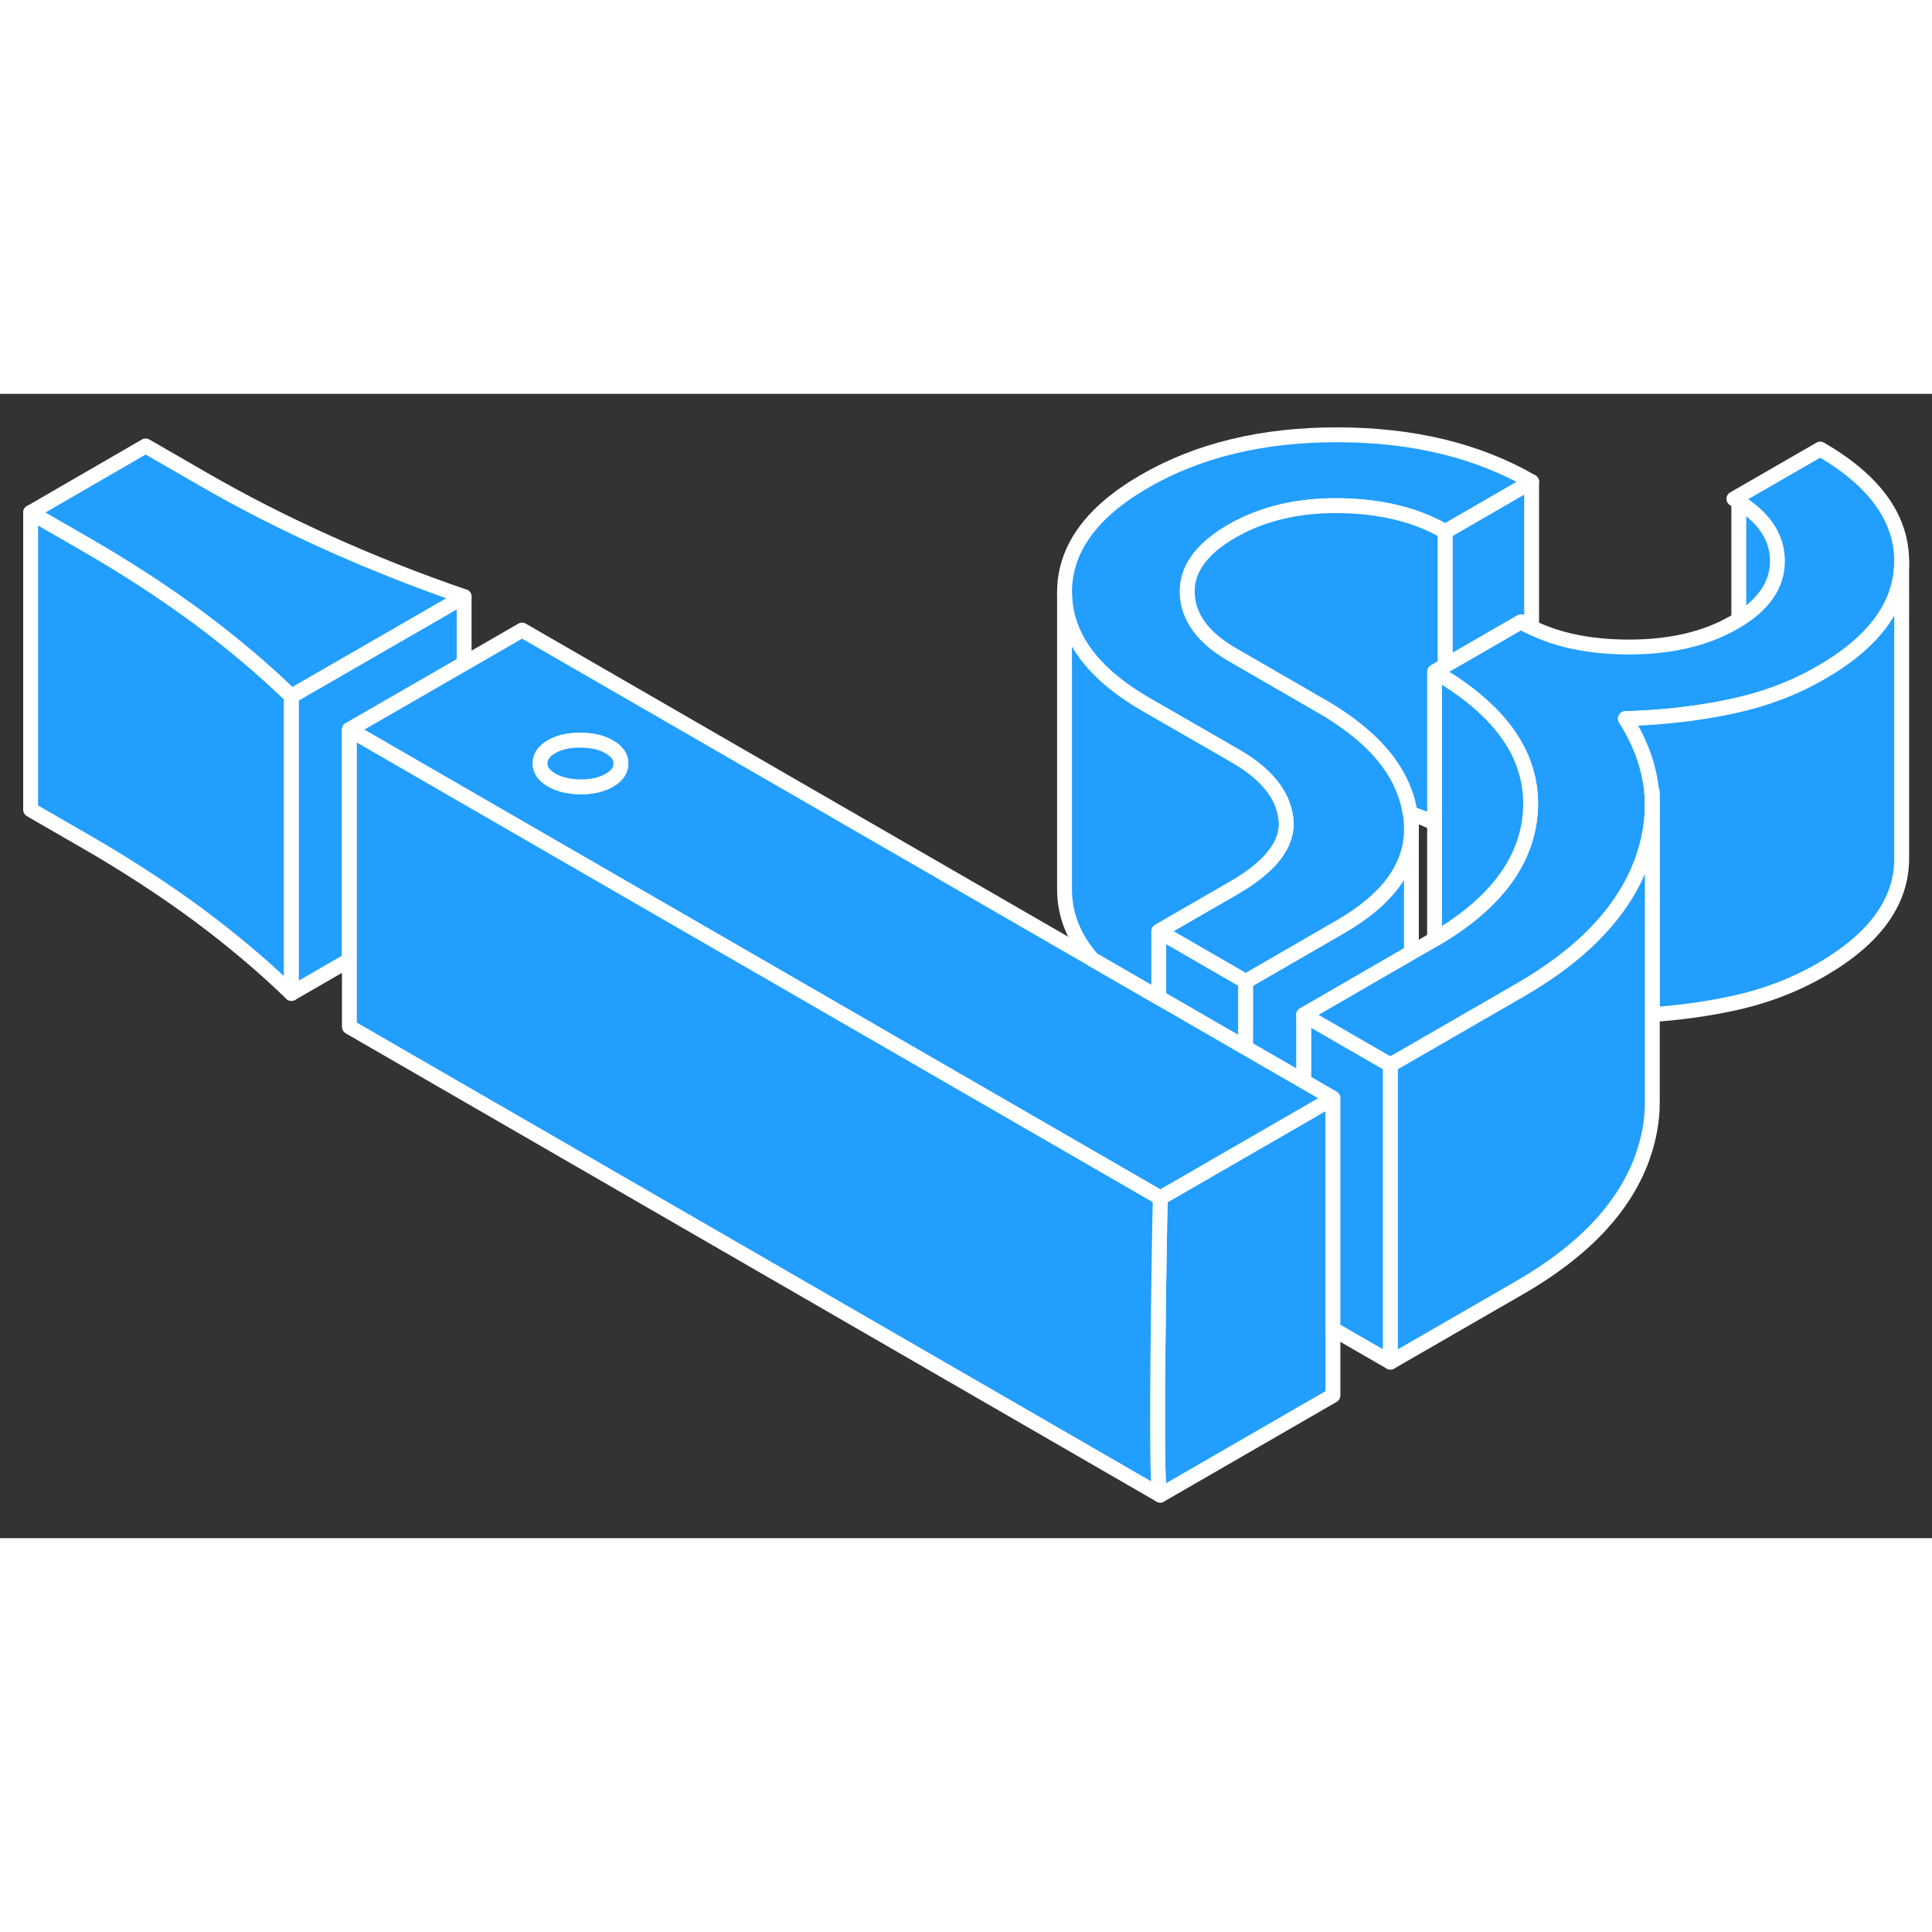 <svg width="48" height="48" viewBox="0 0 130 77" fill="#229EFF" xmlns="http://www.w3.org/2000/svg" stroke-width="1px" stroke-linecap="round" stroke-linejoin="round"><rect x="0" y="0" width="130" height="77" fill="#333333" stroke="none"/><path d="M119.93 11.16C119.94 12.8 118.98 14.18 117.04 15.3C117.03 15.31 117.01 15.31 117 15.32V7C118.95 8.13 119.92 9.51 119.93 11.16Z" stroke="white" stroke-linejoin="round"/><path d="M19.61 20.346V40.346C17.72 38.516 15.62 36.746 13.32 35.036C11.01 33.336 8.55 31.736 5.96 30.236L2.06 27.986V7.986L5.96 10.236C8.55 11.736 11.01 13.336 13.32 15.036C15.62 16.746 17.72 18.516 19.61 20.346Z" stroke="white" stroke-linejoin="round"/><path d="M89.69 47.396V67.396L78.07 74.106C77.82 74.146 77.88 66.476 77.96 60.626C77.98 58.916 78.01 57.356 78.03 56.196V56.116C78.05 54.876 78.07 54.106 78.07 54.106L83.82 50.786L86.54 49.216L87.72 48.536L89.69 47.396Z" stroke="white" stroke-linejoin="round"/><path d="M93.56 45.156V65.156L89.69 62.926V47.396L87.72 46.256V41.786L93.56 45.156Z" stroke="white" stroke-linejoin="round"/><path d="M83.82 39.536V44.006L77.97 40.626V36.156L83.82 39.536Z" stroke="white" stroke-linejoin="round"/><path d="M94.97 29.506V37.596L88.99 41.056L87.72 41.786V46.256L83.82 44.006V39.536L85.09 38.806L90.21 35.846C93.29 34.066 94.88 31.956 94.97 29.506Z" stroke="white" stroke-linejoin="round"/><path d="M31.23 13.646L19.61 20.346C17.72 18.516 15.62 16.746 13.32 15.036C11.01 13.336 8.55 11.736 5.96 10.236L2.06 7.986L9.8 3.506L13.7 5.756C16.3 7.256 19.08 8.676 22.03 10.006C24.98 11.336 28.05 12.556 31.23 13.646Z" stroke="white" stroke-linejoin="round"/><path d="M79.89 13.446C79.96 15.056 80.97 16.426 82.92 17.546L88.96 21.036C89.93 21.596 90.78 22.186 91.51 22.796C93.46 24.416 94.58 26.226 94.89 28.236C94.91 28.326 94.92 28.416 94.93 28.506C94.94 28.636 94.96 28.766 94.97 28.886V29.506C94.88 31.956 93.29 34.066 90.21 35.846L85.09 38.806L83.82 39.536L77.97 36.156L80.22 34.856L83.01 33.246C85.53 31.796 86.7 30.256 86.53 28.626C86.5 28.376 86.45 28.136 86.38 27.896C85.99 26.576 84.91 25.406 83.15 24.386L82.08 23.766L77.11 20.906C73.48 18.806 71.65 16.296 71.63 13.376C71.62 10.466 73.42 7.956 77.03 5.876C80.65 3.786 84.98 2.746 90.03 2.756C95.08 2.766 99.43 3.816 103.06 5.916L97.25 9.276C95.3 8.146 92.94 7.566 90.15 7.526C87.37 7.486 84.94 8.056 82.88 9.246C80.81 10.446 79.82 11.846 79.89 13.446Z" stroke="white" stroke-linejoin="round"/><path d="M127.96 11.236V11.256C127.96 14.166 126.16 16.666 122.56 18.746C120.77 19.786 118.8 20.536 116.67 20.996C116.58 21.016 116.49 21.036 116.4 21.056C114.17 21.526 111.83 21.786 109.37 21.856C110.58 23.756 111.18 25.696 111.18 27.686C111.18 28.926 110.95 30.176 110.49 31.446C109.78 33.386 108.55 35.186 106.8 36.836C105.56 38.006 104.05 39.106 102.28 40.126L100.13 41.366L94.97 44.346L93.64 45.106L93.56 45.156L87.72 41.786L88.99 41.056L94.97 37.596L96.43 36.756C96.43 36.756 96.5 36.716 96.53 36.696C100.73 34.246 102.88 31.276 102.99 27.796C103.01 27.196 102.96 26.616 102.84 26.046C102.83 25.956 102.81 25.856 102.78 25.766C102.2 23.286 100.35 21.076 97.25 19.126C97.02 18.986 96.78 18.836 96.53 18.696L97.25 18.276L102.34 15.336C102.57 15.476 102.81 15.596 103.06 15.716C104.87 16.596 107.02 17.026 109.53 17.036C112.36 17.046 114.75 16.496 116.67 15.386C116.68 15.376 116.7 15.376 116.71 15.366C118.65 14.246 119.61 12.866 119.6 11.226C119.59 9.576 118.62 8.196 116.67 7.066L122.48 3.716C126.11 5.816 127.94 8.326 127.96 11.236Z" stroke="white" stroke-linejoin="round"/><path d="M31.23 13.646V18.146L23.51 22.596V38.096L19.61 40.346V20.346L31.23 13.646Z" stroke="white" stroke-linejoin="round"/><path d="M87.72 46.257L83.82 44.007L77.97 40.627L73.5 38.047L35.13 15.896L31.23 18.146L23.51 22.596L31.23 27.056L77.97 54.047L78.07 54.106L83.82 50.786L86.54 49.217L87.72 48.536L89.69 47.397L87.72 46.257ZM41.01 25.997C40.49 26.297 39.85 26.447 39.07 26.447C38.29 26.436 37.64 26.287 37.12 25.986C36.6 25.686 36.34 25.317 36.34 24.866C36.34 24.416 36.59 24.047 37.11 23.747C37.63 23.447 38.27 23.297 39.05 23.306C39.83 23.306 40.48 23.456 41 23.756C41.52 24.056 41.78 24.427 41.78 24.877C41.78 25.326 41.52 25.697 41.01 25.997Z" stroke="white" stroke-linejoin="round"/><path d="M41.78 24.876C41.78 25.326 41.52 25.696 41.01 25.996C40.49 26.296 39.85 26.446 39.07 26.446C38.29 26.436 37.64 26.286 37.12 25.986C36.6 25.686 36.34 25.316 36.34 24.866C36.34 24.416 36.59 24.046 37.11 23.746C37.63 23.446 38.27 23.296 39.05 23.306C39.83 23.306 40.48 23.456 41 23.756C41.52 24.056 41.78 24.426 41.78 24.876Z" stroke="white" stroke-linejoin="round"/><path d="M78.07 74.106L23.51 42.596V22.596L31.23 27.056L77.97 54.046L78.07 54.106C78.07 54.106 78.05 54.877 78.03 56.117V56.196C78.01 57.356 77.98 58.916 77.96 60.626C77.88 66.476 77.82 74.146 78.07 74.106Z" stroke="white" stroke-linejoin="round"/><path d="M127.96 11.256V31.236C127.97 34.156 126.17 36.656 122.56 38.746C120.69 39.826 118.63 40.596 116.4 41.056C114.72 41.406 112.99 41.646 111.18 41.766V27.686C111.18 25.696 110.58 23.756 109.37 21.856C111.83 21.786 114.17 21.526 116.4 21.056C116.49 21.036 116.58 21.016 116.67 20.996C118.8 20.536 120.77 19.786 122.56 18.746C126.16 16.666 127.96 14.166 127.96 11.256Z" stroke="white" stroke-linejoin="round"/><path d="M111.18 27.686V47.687C111.18 48.926 110.95 50.176 110.49 51.447C109.27 54.776 106.54 57.666 102.28 60.127L93.56 65.156V45.157L93.64 45.106L94.97 44.346L100.13 41.367L102.28 40.127C104.05 39.106 105.56 38.007 106.8 36.837C108.55 35.187 109.78 33.386 110.49 31.447C110.95 30.177 111.18 28.927 111.18 27.686Z" stroke="white" stroke-linejoin="round"/><path d="M111.18 27.686V26.796" stroke="white" stroke-linejoin="round"/><path d="M94.97 28.886V28.506" stroke="white" stroke-linejoin="round"/><path d="M102.99 27.796C102.88 31.276 100.73 34.246 96.53 36.696V18.696C96.78 18.836 97.02 18.986 97.25 19.126C100.35 21.076 102.2 23.286 102.78 25.766C102.81 25.856 102.83 25.956 102.84 26.046C102.96 26.616 103.01 27.196 102.99 27.796Z" stroke="white" stroke-linejoin="round"/><path d="M97.25 9.276V18.276L96.53 18.696V28.896C96.01 28.636 95.47 28.426 94.89 28.236C94.58 26.226 93.46 24.416 91.51 22.796C90.78 22.186 89.93 21.596 88.96 21.036L82.92 17.546C80.97 16.426 79.96 15.056 79.89 13.446C79.82 11.846 80.81 10.446 82.88 9.246C84.94 8.056 87.37 7.486 90.15 7.526C92.94 7.566 95.3 8.146 97.25 9.276Z" stroke="white" stroke-linejoin="round"/><path d="M103.06 5.917V15.716C102.81 15.597 102.57 15.476 102.34 15.336L97.25 18.276V9.276L103.06 5.917Z" stroke="white" stroke-linejoin="round"/><path d="M83.01 33.246L80.22 34.856L77.97 36.157V40.627L73.5 38.047C72.26 36.627 71.64 35.077 71.63 33.377V13.377C71.65 16.297 73.48 18.806 77.11 20.907L82.08 23.767L83.15 24.387C84.91 25.407 85.99 26.576 86.38 27.896C86.45 28.137 86.5 28.377 86.53 28.627C86.7 30.256 85.53 31.797 83.01 33.246Z" stroke="white" stroke-linejoin="round"/></svg>